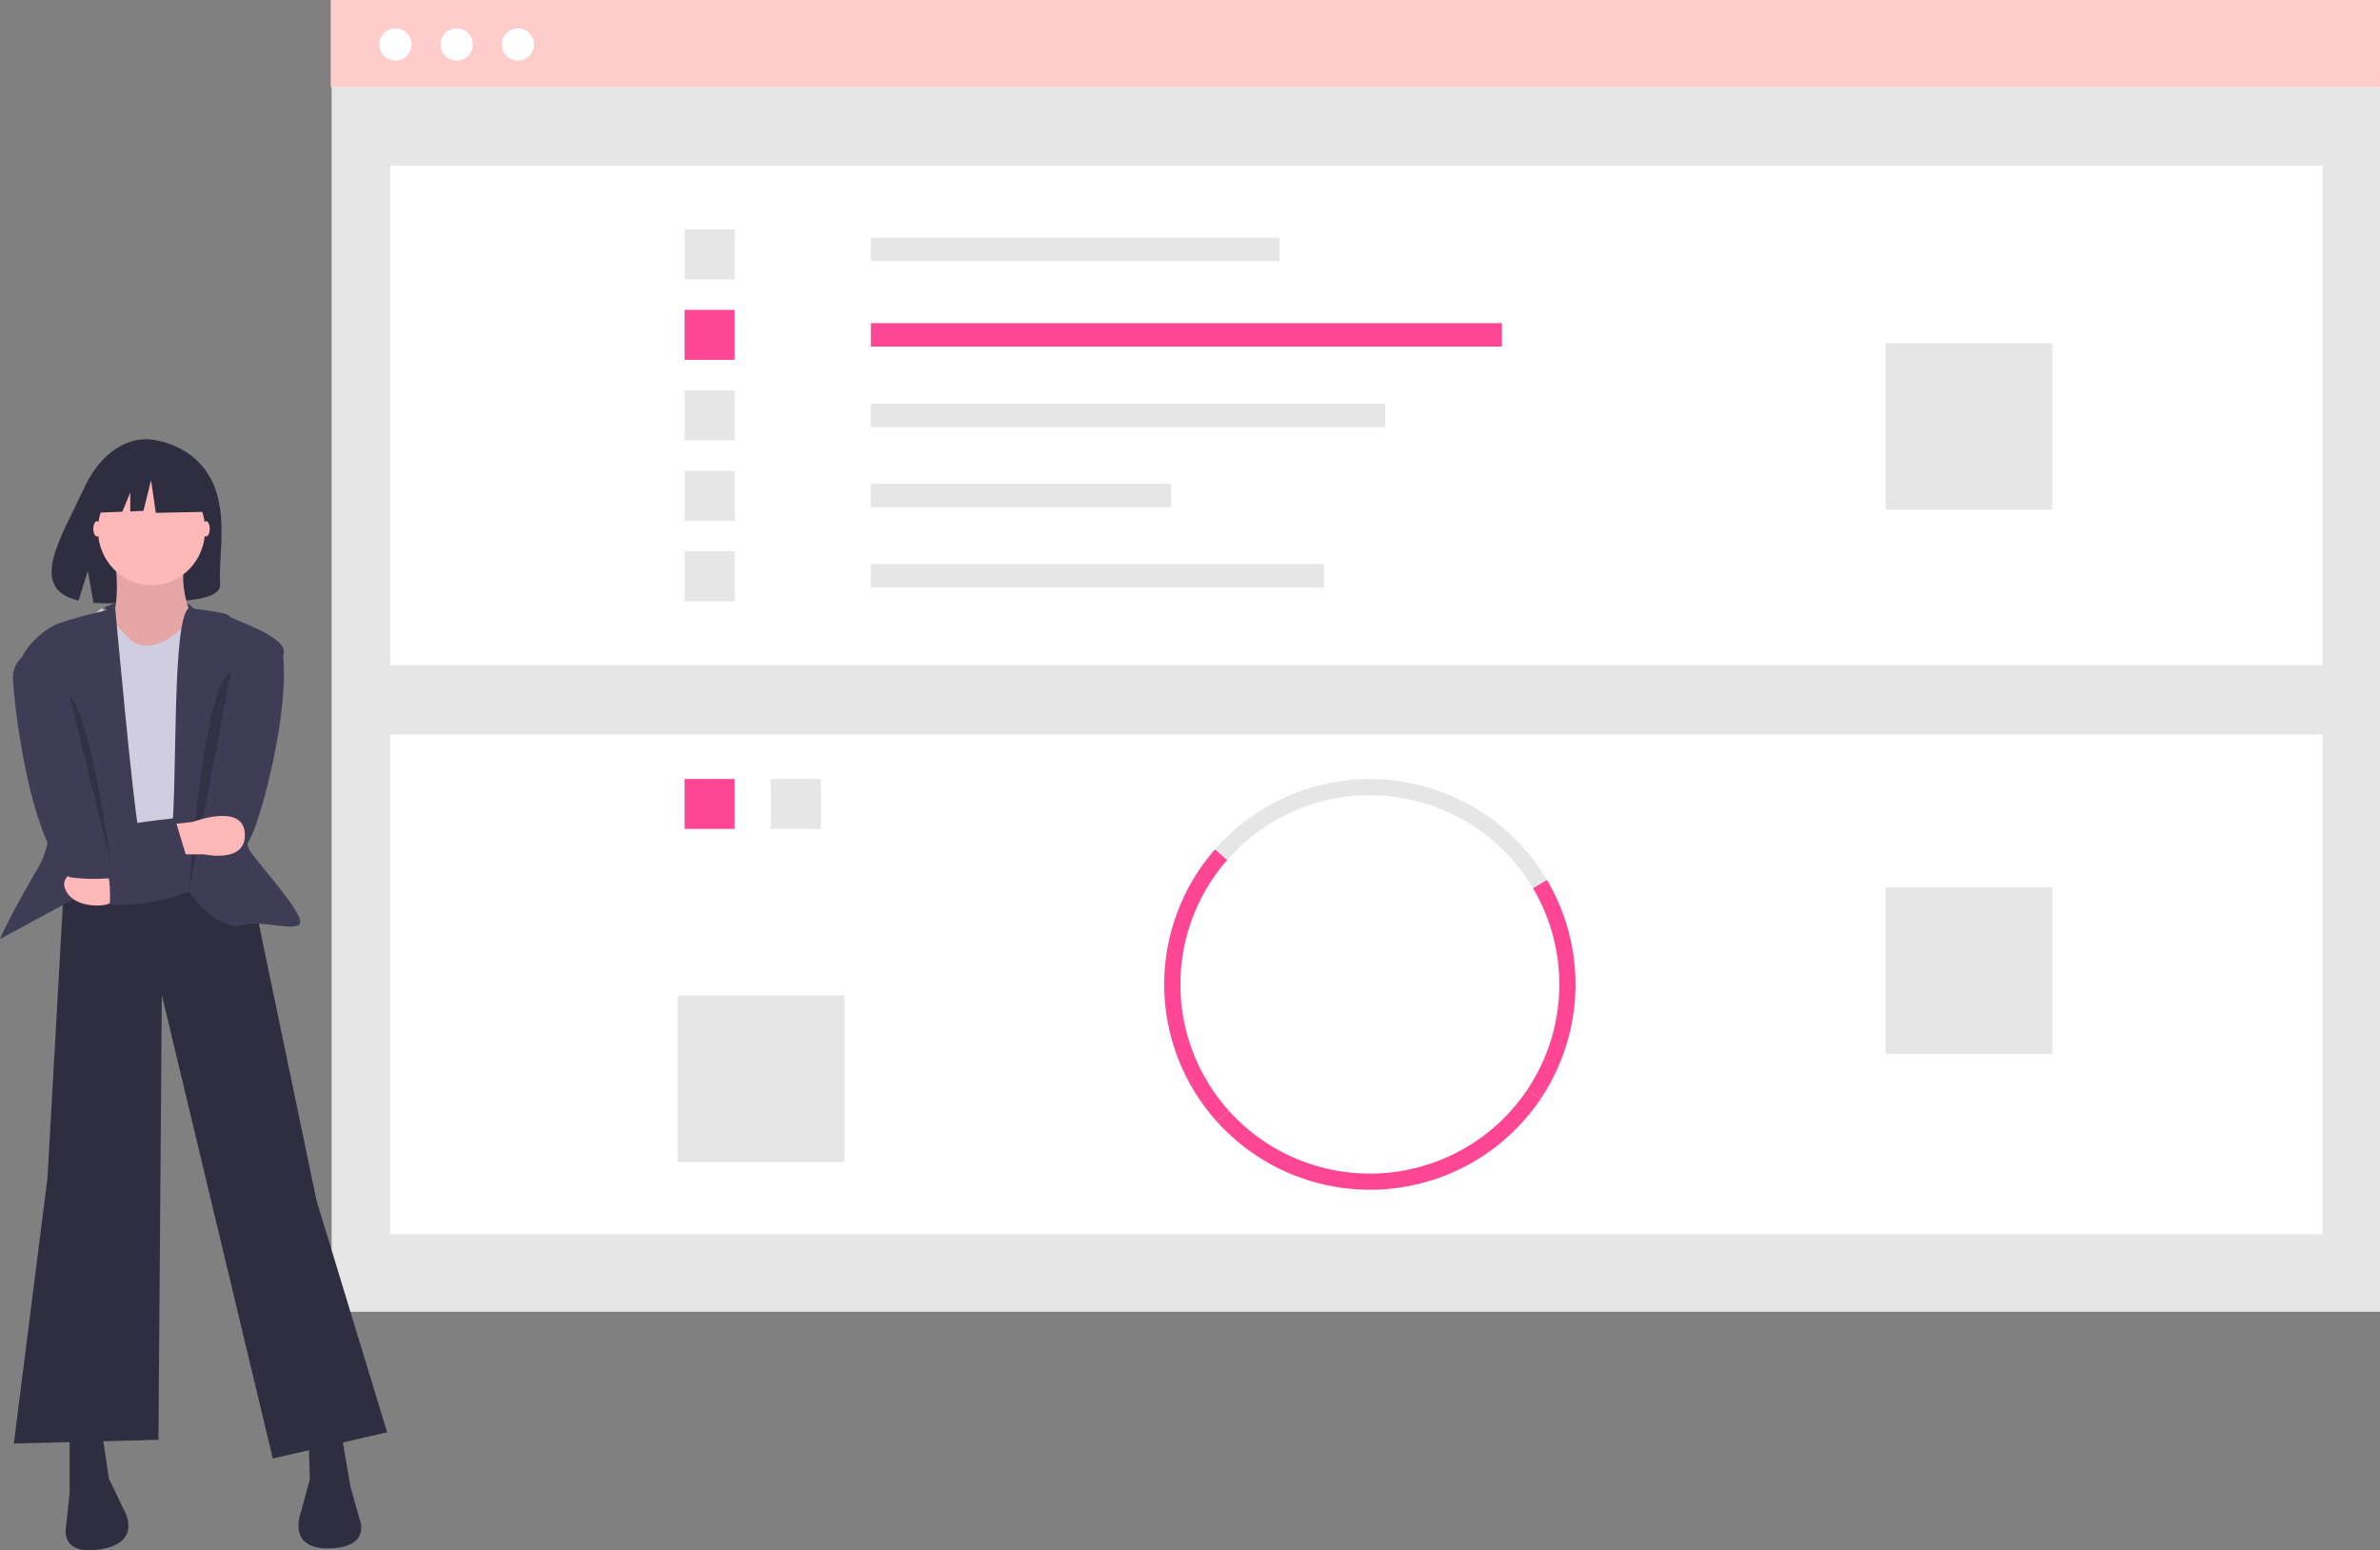 <svg width="456" height="297" viewBox="0 0 456 297" fill="none" xmlns="http://www.w3.org/2000/svg">
<rect x="0" y="0" width="456" height="297" fill="#808080" stroke="none"/>
<g clip-path="url(#clip0)">
<path d="M456.23 0.222H63.537V251.308H456.23V0.222Z" fill="#E6E6E6"/>
<path d="M445.001 31.715H74.766V127.431H445.001V31.715Z" fill="white"/>
<path d="M245.154 45.541H166.858V50.028H245.154V45.541Z" fill="#E6E6E6"/>
<path d="M287.765 61.908H166.858V66.395H287.765V61.908Z" fill="#FF4694"/>
<path d="M265.394 77.329H166.858V81.816H265.394V77.329Z" fill="#E6E6E6"/>
<path d="M224.382 92.691H166.858V97.178H224.382V92.691Z" fill="#E6E6E6"/>
<path d="M253.676 108.054H166.858V112.541H253.676V108.054Z" fill="#E6E6E6"/>
<path d="M140.759 43.945H131.172V53.516H140.759V43.945Z" fill="#E6E6E6"/>
<path d="M140.759 59.366H131.172V68.937H140.759V59.366Z" fill="#FF4694"/>
<path d="M140.759 74.787H131.172V84.358H140.759V74.787Z" fill="#E6E6E6"/>
<path d="M140.759 90.207H131.172V99.779H140.759V90.207Z" fill="#E6E6E6"/>
<path d="M140.759 105.628H131.172V115.2H140.759V105.628Z" fill="#E6E6E6"/>
<path d="M393.225 65.747H361.268V97.652H393.225V65.747Z" fill="#E6E6E6"/>
<path d="M445.001 140.724H74.766V236.44H445.001V140.724Z" fill="white"/>
<path d="M157.271 149.231H147.684V158.803H157.271V149.231Z" fill="#E6E6E6"/>
<path d="M140.759 149.231H131.172V158.803H140.759V149.231Z" fill="#FF4694"/>
<path d="M293.726 170.162C290.804 165.223 286.75 161.047 281.896 157.977C277.043 154.908 271.528 153.032 265.807 152.504C260.086 151.976 254.321 152.812 248.986 154.942C243.651 157.072 238.899 160.436 235.12 164.757L232.784 162.719C236.885 158.028 242.043 154.376 247.833 152.063C253.624 149.75 259.882 148.843 266.092 149.415C272.302 149.988 278.288 152.024 283.556 155.357C288.825 158.689 293.225 163.223 296.397 168.584L293.726 170.162Z" fill="#E6E6E6"/>
<path d="M295.189 210.516L292.614 208.787C296.428 203.108 298.556 196.469 298.752 189.635C298.949 182.801 297.207 176.05 293.727 170.162L296.397 168.584C300.176 174.976 302.068 182.305 301.854 189.724C301.64 197.143 299.33 204.351 295.189 210.516V210.516Z" fill="#FF4694"/>
<path d="M233.107 214.831C226.693 207.68 223.12 198.434 223.061 188.836C223.001 179.237 226.459 169.948 232.784 162.719L235.12 164.757C229.294 171.417 226.109 179.975 226.164 188.817C226.218 197.659 229.51 206.176 235.418 212.764L233.107 214.831Z" fill="#FF4694"/>
<path d="M262.466 227.934C256.925 227.929 251.447 226.761 246.389 224.503C241.331 222.246 236.806 218.95 233.107 214.831L235.418 212.764C239.108 216.879 243.69 220.098 248.815 222.175C253.94 224.252 259.473 225.132 264.991 224.748C270.509 224.365 275.866 222.727 280.654 219.961C285.441 217.195 289.532 213.373 292.614 208.787L295.189 210.516C291.587 215.879 286.717 220.273 281.01 223.311C275.302 226.349 268.933 227.937 262.466 227.934Z" fill="#FF4694"/>
<path d="M393.225 169.971H361.268V201.876H393.225V169.971Z" fill="#E6E6E6"/>
<path d="M161.798 190.709H129.84V222.615H161.798V190.709Z" fill="#E6E6E6"/>
<path d="M456.063 0H63.369V16.656H456.063V0Z" fill="#FFCCCC"/>
<path d="M75.766 11.602C77.474 11.602 78.859 10.22 78.859 8.515C78.859 6.81 77.474 5.428 75.766 5.428C74.059 5.428 72.674 6.81 72.674 8.515C72.674 10.22 74.059 11.602 75.766 11.602Z" fill="white"/>
<path d="M87.503 11.602C89.211 11.602 90.595 10.22 90.595 8.515C90.595 6.81 89.211 5.428 87.503 5.428C85.796 5.428 84.411 6.81 84.411 8.515C84.411 10.22 85.796 11.602 87.503 11.602Z" fill="white"/>
<path d="M99.24 11.602C100.948 11.602 102.332 10.22 102.332 8.515C102.332 6.81 100.948 5.428 99.24 5.428C97.532 5.428 96.148 6.81 96.148 8.515C96.148 10.22 97.532 11.602 99.24 11.602Z" fill="white"/>
<path d="M48.15 170.053L60.642 229.997L74.174 274.401L52.266 279.414L31.002 190.606L30.358 275.833L2.65 276.549L9.094 225.7L12.316 168.405L48.15 170.053Z" fill="#2F2E41"/>
<path d="M13.333 274.633V286.059L12.65 292.486C12.65 292.486 11.284 298.199 19.481 296.771C27.677 295.343 23.579 288.916 23.579 288.916L20.847 283.203L19.481 273.919L13.333 274.633Z" fill="#2F2E41"/>
<path d="M65.208 273.552L67.158 284.862L68.92 291.094C68.92 291.094 71.225 296.49 63.002 296.631C54.779 296.772 57.672 289.633 57.672 289.633L59.357 283.46L59.102 274.011L65.208 273.552Z" fill="#2F2E41"/>
<path d="M20.005 116.336C20.005 116.336 31.69 111.068 37.178 116.633C42.666 122.198 22.484 120.366 20.005 116.336Z" fill="#3F3D56"/>
<path d="M40.182 91.352C36.255 84.487 28.486 84.166 28.486 84.166C28.486 84.166 20.916 83.165 16.06 93.621C11.534 103.366 5.287 112.776 15.055 115.057L16.819 109.375L17.912 115.48C19.302 115.584 20.697 115.608 22.091 115.554C32.551 115.204 42.513 115.656 42.192 111.772C41.766 106.609 43.96 97.957 40.182 91.352Z" fill="#2F2E41"/>
<path d="M21.953 106.261C21.953 106.261 23.723 118.351 20.183 119.816C16.642 121.282 27.264 127.51 27.264 127.51H33.283L37.178 119.084C37.178 119.084 33.638 112.489 35.762 106.261C37.886 100.033 21.953 106.261 21.953 106.261Z" fill="#FFB8B8"/>
<path opacity="0.1" d="M21.953 106.261C21.953 106.261 23.723 118.351 20.183 119.816C16.642 121.282 27.264 127.51 27.264 127.51H33.283L37.178 119.084C37.178 119.084 33.638 112.489 35.762 106.261C37.886 100.033 21.953 106.261 21.953 106.261Z" fill="black"/>
<path d="M19.474 116.52C19.474 116.52 23.369 120.916 24.077 121.649C24.786 122.381 27.972 126.411 34.7 120.55C41.427 114.688 42.135 121.649 42.135 121.649V165.613C42.135 165.613 36.47 163.048 31.867 165.613C27.264 168.177 17.704 164.88 17.704 164.88L15.934 119.45L19.474 116.52Z" fill="#D0CDE1"/>
<path d="M22.075 116.52C22.075 116.52 12.742 118.579 10.263 119.862C7.431 121.327 3.187 125.312 3.895 128.61C4.603 131.907 13.809 154.988 7.436 165.979C1.062 176.97 0 179.901 0 179.901L15.579 171.475C15.579 171.475 27.618 163.781 26.556 159.018C25.494 154.255 22.075 116.52 22.075 116.52Z" fill="#3F3D56"/>
<path d="M36.12 116.52C36.12 116.52 43.551 117.252 43.906 117.985C44.26 118.718 55.059 121.832 54.351 125.129C53.643 128.426 43.906 157.919 48.155 163.415C52.404 168.91 59.485 176.604 57.007 177.336C54.528 178.069 50.279 176.237 46.03 177.336C41.781 178.436 31.867 169.276 32.929 159.384C33.991 149.493 32.938 119.084 36.12 116.52Z" fill="#3F3D56"/>
<path d="M20.087 165.559C20.087 165.559 11.088 166.29 12.425 170.146C13.763 174.001 19.779 173.786 21.005 173.052C22.23 172.318 20.087 165.559 20.087 165.559Z" fill="#FFB8B8"/>
<path d="M39.48 102.781C39.871 102.781 40.188 102.124 40.188 101.315C40.188 100.506 39.871 99.85 39.48 99.85C39.089 99.85 38.772 100.506 38.772 101.315C38.772 102.124 39.089 102.781 39.48 102.781Z" fill="#FFB8B8"/>
<path d="M18.589 102.781C18.98 102.781 19.297 102.124 19.297 101.315C19.297 100.506 18.98 99.85 18.589 99.85C18.198 99.85 17.881 100.506 17.881 101.315C17.881 102.124 18.198 102.781 18.589 102.781Z" fill="#FFB8B8"/>
<path d="M45.676 121.282C45.676 121.282 52.753 121.282 54.174 124.946C55.585 136.165 50.097 156.132 48.327 159.796C42.13 174.45 21.063 173.351 21.063 173.351C21.063 173.351 21.24 166.757 20.355 166.757L39.303 154.622L45.676 121.282Z" fill="#3F3D56"/>
<path d="M11.331 122.381C11.331 122.381 2.479 124.213 2.479 129.709C2.479 132.552 5.115 160.123 13.273 168.039C22.833 169.504 33.809 165.841 34.518 164.925C36.288 164.925 35.403 158.696 35.403 156.865C35.403 156.061 19.712 158.696 19.712 158.696C15.796 141.556 11.331 122.381 11.331 122.381Z" fill="#3F3D56"/>
<path opacity="0.2" d="M13.278 133.189L21.245 165.426C21.245 165.426 17.527 137.219 13.278 133.189Z" fill="black"/>
<path opacity="0.2" d="M44.266 128.659L36.209 170.807C36.209 170.807 38.784 131.09 44.266 128.659Z" fill="black"/>
<path d="M29.034 112.123C34.705 112.123 39.303 107.366 39.303 101.498C39.303 95.63 34.705 90.874 29.034 90.874C23.363 90.874 18.766 95.63 18.766 101.498C18.766 107.366 23.363 112.123 29.034 112.123Z" fill="#FFB8B8"/>
<path d="M38.446 90.689L30.77 86.53L20.172 88.232L17.979 98.253L23.438 98.035L24.962 94.354V97.975L27.481 97.875L28.943 92.013L29.857 98.253L38.811 98.064L38.446 90.689Z" fill="#2F2E41"/>
<path d="M35.58 163.674H39.121C39.121 163.674 47.265 165.506 46.91 159.644C46.556 153.782 36.996 157.446 36.996 157.446L33.81 157.812L35.58 163.674Z" fill="#FFB8B8"/>
</g>
<defs>
<clipPath id="clip0">
<rect width="456" height="297" fill="white"/>
</clipPath>
</defs>
</svg>

